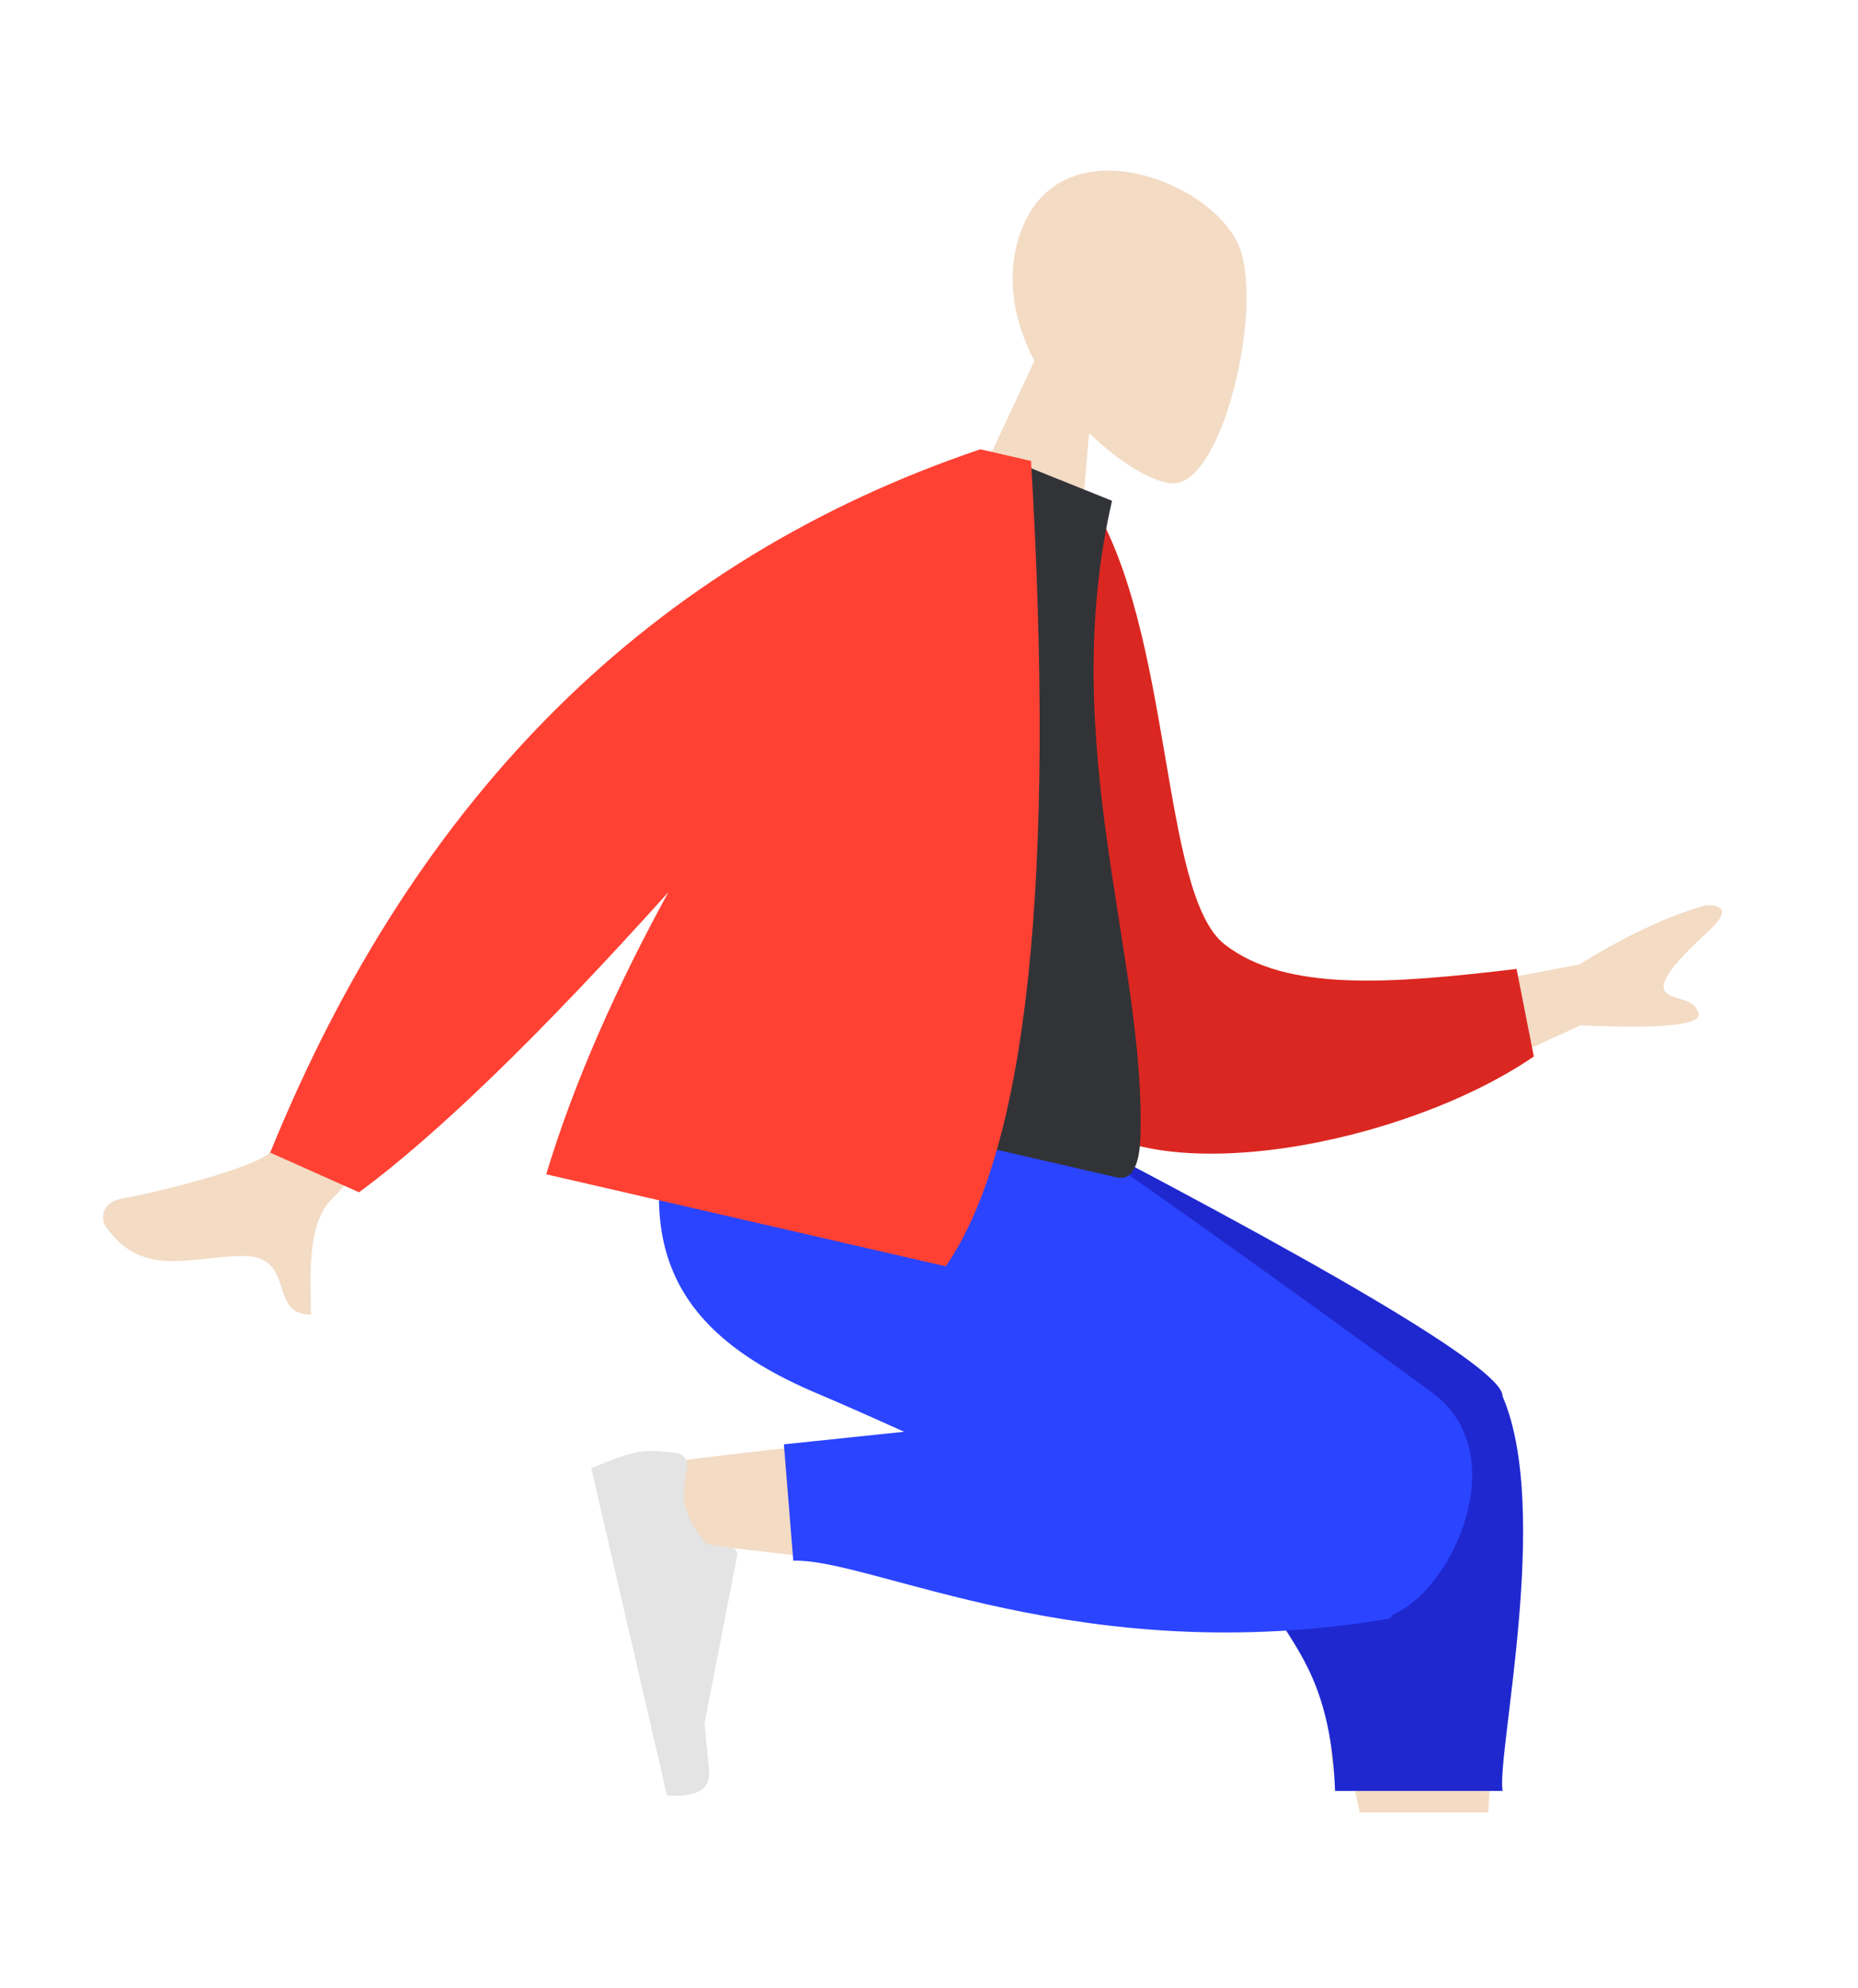 <svg width="302" height="323" viewBox="0 0 302 323" fill="none" xmlns="http://www.w3.org/2000/svg">
<path fill-rule="evenodd" clip-rule="evenodd" d="M168.133 58.636C164.962 52.535 163.46 45.607 165.564 38.717C171.627 18.862 198.696 29.77 201.815 41.213C204.934 52.657 198.336 78.343 190.855 78.537C187.871 78.615 182.281 75.455 177.022 70.368L174.612 98.367L151.98 93.156L168.133 58.636Z" fill="#F3DBC4"/>
<path fill-rule="evenodd" clip-rule="evenodd" d="M221 294.5C215.075 264.977 217.123 299.407 216.444 286.314C215.282 263.896 214.976 244.334 215.413 237.156C216.455 220.038 240.61 224.589 241.888 233.51C243.821 247.011 246.012 230.654 241.888 294.5L221 294.5ZM105.601 238.037C117.695 236.208 159.673 231.433 179.289 231.865C184.926 231.989 190.379 232.154 195.498 232.347C210.711 232.921 212.208 260.949 197.707 259.737C161.596 256.72 110.847 250.505 106.473 250.111C100.341 249.56 98 239.187 105.601 238.037Z" fill="#F3DBC4"/>
<path fill-rule="evenodd" clip-rule="evenodd" d="M206.108 227.174L153.175 182.844L154.705 176.199L161.836 177.841C216.442 205.98 243.903 222.278 244.221 226.736C244.224 226.784 244.226 226.832 244.227 226.88C244.248 226.925 244.268 226.97 244.287 227.015C252.143 245.473 243.292 284.7 244.221 291L217 291C215.768 257.811 196.217 267.596 205.551 230.335C205.61 229.193 205.801 228.141 206.108 227.174Z" fill="#1F28CF"/>
<path fill-rule="evenodd" clip-rule="evenodd" d="M146.954 232.64C141.721 230.279 136.894 228.135 132.746 226.381C105.949 215.054 101.248 198.231 113.572 166.725L165.023 178.572C172.871 182.921 212.332 211.295 232.751 226.256C246.265 236.157 236.185 258.313 226.298 262.407C226.166 262.767 225.956 262.984 225.657 263.034C175.606 271.451 141.747 253.192 128.942 253.587L127.413 234.682L146.954 232.64Z" fill="#2B44FF"/>
<path fill-rule="evenodd" clip-rule="evenodd" d="M110.036 236.108C106.976 235.705 104.748 235.665 103.35 235.989C101.65 236.382 99.235 237.24 96.105 238.561C96.561 240.533 100.664 258.257 108.413 291.732C113.301 292.057 115.582 290.688 115.257 287.627C114.932 284.566 114.689 282.016 114.526 279.979L119.823 252.716C119.925 252.191 119.582 251.683 119.058 251.581C119.049 251.579 119.04 251.578 119.031 251.576L114.81 250.88C112.886 248.422 111.724 246.331 111.326 244.608C111.002 243.208 111.119 241.144 111.679 238.415C111.894 237.368 111.219 236.346 110.172 236.131C110.127 236.121 110.082 236.114 110.036 236.108Z" fill="#E4E4E4"/>
<path fill-rule="evenodd" clip-rule="evenodd" d="M219.114 163.837L256.738 156.699C264.097 152.113 270.92 148.91 277.209 147.092C278.998 146.945 281.882 147.44 277.822 151.178C273.762 154.916 269.66 159.031 270.516 160.866C271.372 162.7 275.284 161.794 276.091 164.643C276.629 166.542 270.236 167.194 256.914 166.599L226.806 180.326L219.114 163.837ZM80.025 136.164L98.465 144.447C70.694 176.188 55.853 192.982 53.942 194.83C49.644 198.989 50.541 208.631 50.548 213.601C43.32 213.619 48.403 203.916 39.225 204.073C30.848 204.217 22.967 207.72 17.146 199.208C16.431 198.161 16.369 195.391 19.775 194.762C28.261 193.194 41.103 189.557 43.511 187.551C46.795 184.816 58.967 167.687 80.025 136.164Z" fill="#F3DBC4"/>
<path fill-rule="evenodd" clip-rule="evenodd" d="M168.513 80.407L176.989 80.886C190.783 102.204 188.5 145.263 199.075 153.467C209.072 161.224 226.09 159.864 246.504 157.437L249.308 171.668C227.908 186.259 187.803 193.514 175.067 181.168C154.705 161.429 160.999 109.123 168.513 80.407Z" fill="#DB2721"/>
<path fill-rule="evenodd" clip-rule="evenodd" d="M109.374 174.697C142.068 182.225 166.118 187.762 181.522 191.309C184.819 192.068 185.294 187.165 185.37 184.653C186.253 155.662 171.664 120.833 180.75 81.369L160.691 73.314C137.103 97.035 123.302 129.749 109.374 174.697Z" fill="#323337"/>
<path fill-rule="evenodd" clip-rule="evenodd" d="M108.641 144.967C87.824 168.111 71.063 184.365 58.358 193.729L43.917 187.285C67.569 129.113 106.046 91.019 159.348 73.002L163.105 73.867L167.588 74.899C171.607 142.887 166.987 186.507 153.728 205.759L88.783 190.805C93.38 175.542 100.448 159.91 108.641 144.967Z" fill="#FF4133"/>
</svg>

